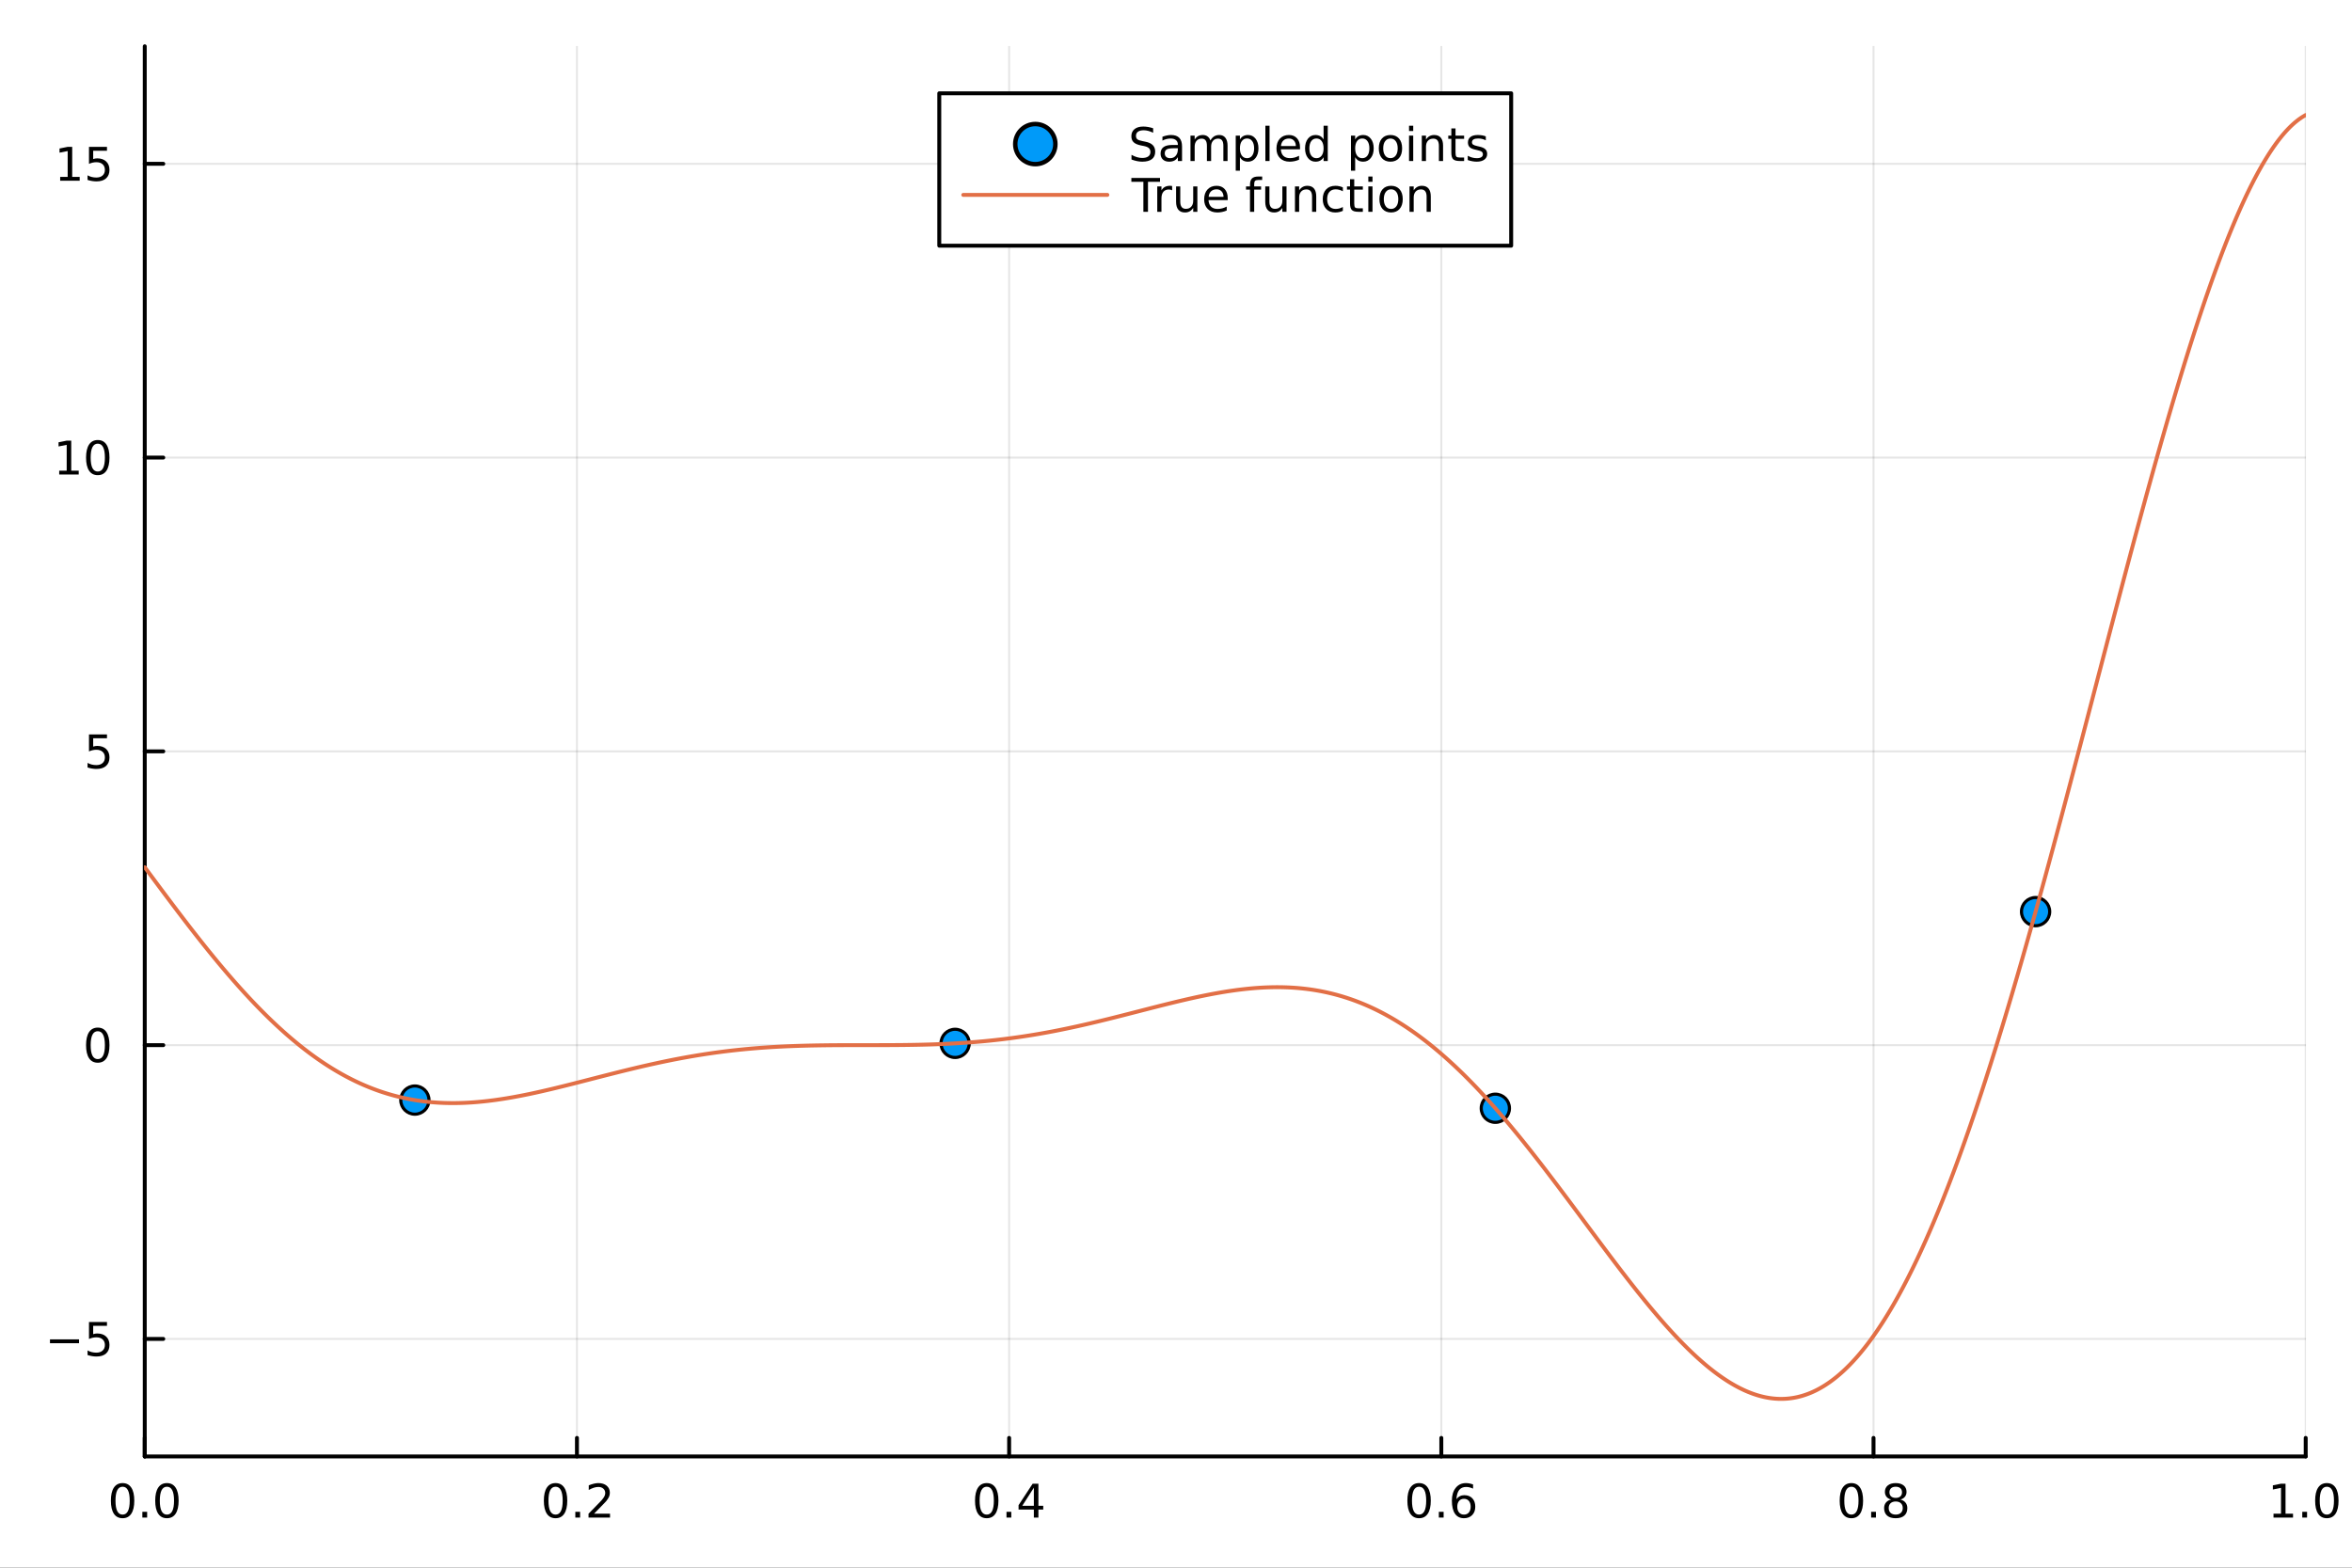 <?xml version="1.0" encoding="utf-8"?>
<svg xmlns="http://www.w3.org/2000/svg" xmlns:xlink="http://www.w3.org/1999/xlink" width="600" height="400" viewBox="0 0 2400 1600">
<rect x="0" y="0" width="2400" height="1600" fill="#333333" stroke="none"/>
<defs>
  <clipPath id="clip380">
    <rect x="0" y="0" width="2400" height="1600"/>
  </clipPath>
</defs>
<path clip-path="url(#clip380)" d="M0 1600 L2400 1600 L2400 0 L0 0  Z" fill="#ffffff" fill-rule="evenodd" fill-opacity="1"/>
<defs>
  <clipPath id="clip381">
    <rect x="480" y="0" width="1681" height="1600"/>
  </clipPath>
</defs>
<path clip-path="url(#clip380)" d="M147.709 1486.45 L2352.76 1486.45 L2352.76 47.244 L147.709 47.244  Z" fill="#ffffff" fill-rule="evenodd" fill-opacity="1"/>
<defs>
  <clipPath id="clip382">
    <rect x="147" y="47" width="2206" height="1440"/>
  </clipPath>
</defs>
<polyline clip-path="url(#clip382)" style="stroke:#000000; stroke-linecap:round; stroke-linejoin:round; stroke-width:2; stroke-opacity:0.1; fill:none" points="147.709,1486.45 147.709,47.244 "/>
<polyline clip-path="url(#clip382)" style="stroke:#000000; stroke-linecap:round; stroke-linejoin:round; stroke-width:2; stroke-opacity:0.1; fill:none" points="588.719,1486.45 588.719,47.244 "/>
<polyline clip-path="url(#clip382)" style="stroke:#000000; stroke-linecap:round; stroke-linejoin:round; stroke-width:2; stroke-opacity:0.1; fill:none" points="1029.73,1486.45 1029.73,47.244 "/>
<polyline clip-path="url(#clip382)" style="stroke:#000000; stroke-linecap:round; stroke-linejoin:round; stroke-width:2; stroke-opacity:0.1; fill:none" points="1470.74,1486.45 1470.74,47.244 "/>
<polyline clip-path="url(#clip382)" style="stroke:#000000; stroke-linecap:round; stroke-linejoin:round; stroke-width:2; stroke-opacity:0.1; fill:none" points="1911.75,1486.45 1911.75,47.244 "/>
<polyline clip-path="url(#clip382)" style="stroke:#000000; stroke-linecap:round; stroke-linejoin:round; stroke-width:2; stroke-opacity:0.1; fill:none" points="2352.76,1486.45 2352.76,47.244 "/>
<polyline clip-path="url(#clip380)" style="stroke:#000000; stroke-linecap:round; stroke-linejoin:round; stroke-width:4; stroke-opacity:1; fill:none" points="147.709,1486.45 2352.76,1486.45 "/>
<polyline clip-path="url(#clip380)" style="stroke:#000000; stroke-linecap:round; stroke-linejoin:round; stroke-width:4; stroke-opacity:1; fill:none" points="147.709,1486.45 147.709,1467.55 "/>
<polyline clip-path="url(#clip380)" style="stroke:#000000; stroke-linecap:round; stroke-linejoin:round; stroke-width:4; stroke-opacity:1; fill:none" points="588.719,1486.45 588.719,1467.55 "/>
<polyline clip-path="url(#clip380)" style="stroke:#000000; stroke-linecap:round; stroke-linejoin:round; stroke-width:4; stroke-opacity:1; fill:none" points="1029.73,1486.45 1029.73,1467.55 "/>
<polyline clip-path="url(#clip380)" style="stroke:#000000; stroke-linecap:round; stroke-linejoin:round; stroke-width:4; stroke-opacity:1; fill:none" points="1470.74,1486.45 1470.74,1467.55 "/>
<polyline clip-path="url(#clip380)" style="stroke:#000000; stroke-linecap:round; stroke-linejoin:round; stroke-width:4; stroke-opacity:1; fill:none" points="1911.75,1486.45 1911.75,1467.55 "/>
<polyline clip-path="url(#clip380)" style="stroke:#000000; stroke-linecap:round; stroke-linejoin:round; stroke-width:4; stroke-opacity:1; fill:none" points="2352.76,1486.45 2352.76,1467.55 "/>
<path clip-path="url(#clip380)" d="M125.094 1517.37 Q121.483 1517.37 119.654 1520.93 Q117.848 1524.47 117.848 1531.6 Q117.848 1538.71 119.654 1542.27 Q121.483 1545.82 125.094 1545.82 Q128.728 1545.82 130.534 1542.27 Q132.362 1538.71 132.362 1531.6 Q132.362 1524.47 130.534 1520.93 Q128.728 1517.37 125.094 1517.37 M125.094 1513.66 Q130.904 1513.66 133.959 1518.27 Q137.038 1522.85 137.038 1531.6 Q137.038 1540.33 133.959 1544.94 Q130.904 1549.52 125.094 1549.52 Q119.284 1549.52 116.205 1544.94 Q113.149 1540.33 113.149 1531.6 Q113.149 1522.85 116.205 1518.27 Q119.284 1513.66 125.094 1513.66 Z" fill="#000000" fill-rule="nonzero" fill-opacity="1" /><path clip-path="url(#clip380)" d="M145.256 1542.97 L150.14 1542.97 L150.14 1548.85 L145.256 1548.85 L145.256 1542.97 Z" fill="#000000" fill-rule="nonzero" fill-opacity="1" /><path clip-path="url(#clip380)" d="M170.325 1517.37 Q166.714 1517.37 164.885 1520.93 Q163.08 1524.47 163.08 1531.6 Q163.08 1538.71 164.885 1542.27 Q166.714 1545.82 170.325 1545.82 Q173.959 1545.82 175.765 1542.27 Q177.593 1538.71 177.593 1531.6 Q177.593 1524.47 175.765 1520.93 Q173.959 1517.37 170.325 1517.37 M170.325 1513.66 Q176.135 1513.66 179.191 1518.27 Q182.269 1522.85 182.269 1531.6 Q182.269 1540.33 179.191 1544.94 Q176.135 1549.52 170.325 1549.52 Q164.515 1549.52 161.436 1544.94 Q158.381 1540.33 158.381 1531.6 Q158.381 1522.85 161.436 1518.27 Q164.515 1513.66 170.325 1513.66 Z" fill="#000000" fill-rule="nonzero" fill-opacity="1" /><path clip-path="url(#clip380)" d="M566.902 1517.37 Q563.291 1517.37 561.462 1520.93 Q559.656 1524.47 559.656 1531.6 Q559.656 1538.71 561.462 1542.27 Q563.291 1545.82 566.902 1545.82 Q570.536 1545.82 572.341 1542.27 Q574.17 1538.71 574.17 1531.6 Q574.17 1524.47 572.341 1520.93 Q570.536 1517.37 566.902 1517.37 M566.902 1513.66 Q572.712 1513.66 575.767 1518.27 Q578.846 1522.85 578.846 1531.6 Q578.846 1540.33 575.767 1544.94 Q572.712 1549.52 566.902 1549.52 Q561.092 1549.52 558.013 1544.94 Q554.957 1540.33 554.957 1531.6 Q554.957 1522.85 558.013 1518.27 Q561.092 1513.66 566.902 1513.66 Z" fill="#000000" fill-rule="nonzero" fill-opacity="1" /><path clip-path="url(#clip380)" d="M587.064 1542.97 L591.948 1542.97 L591.948 1548.85 L587.064 1548.85 L587.064 1542.97 Z" fill="#000000" fill-rule="nonzero" fill-opacity="1" /><path clip-path="url(#clip380)" d="M606.161 1544.91 L622.48 1544.91 L622.48 1548.85 L600.536 1548.85 L600.536 1544.91 Q603.198 1542.16 607.781 1537.53 Q612.388 1532.88 613.568 1531.53 Q615.813 1529.01 616.693 1527.27 Q617.596 1525.51 617.596 1523.82 Q617.596 1521.07 615.651 1519.33 Q613.73 1517.6 610.628 1517.6 Q608.429 1517.6 605.976 1518.36 Q603.545 1519.13 600.767 1520.68 L600.767 1515.95 Q603.591 1514.82 606.045 1514.24 Q608.499 1513.66 610.536 1513.66 Q615.906 1513.66 619.1 1516.35 Q622.295 1519.03 622.295 1523.52 Q622.295 1525.65 621.485 1527.57 Q620.698 1529.47 618.591 1532.07 Q618.013 1532.74 614.911 1535.95 Q611.809 1539.15 606.161 1544.91 Z" fill="#000000" fill-rule="nonzero" fill-opacity="1" /><path clip-path="url(#clip380)" d="M1006.87 1517.37 Q1003.26 1517.37 1001.43 1520.93 Q999.624 1524.47 999.624 1531.6 Q999.624 1538.71 1001.43 1542.27 Q1003.26 1545.82 1006.87 1545.82 Q1010.5 1545.82 1012.31 1542.27 Q1014.14 1538.71 1014.14 1531.6 Q1014.14 1524.47 1012.31 1520.93 Q1010.5 1517.37 1006.87 1517.37 M1006.87 1513.66 Q1012.68 1513.66 1015.74 1518.27 Q1018.81 1522.85 1018.81 1531.6 Q1018.81 1540.33 1015.74 1544.94 Q1012.68 1549.52 1006.87 1549.52 Q1001.06 1549.52 997.98 1544.94 Q994.925 1540.33 994.925 1531.6 Q994.925 1522.85 997.98 1518.27 Q1001.06 1513.66 1006.87 1513.66 Z" fill="#000000" fill-rule="nonzero" fill-opacity="1" /><path clip-path="url(#clip380)" d="M1027.03 1542.97 L1031.92 1542.97 L1031.92 1548.85 L1027.03 1548.85 L1027.03 1542.97 Z" fill="#000000" fill-rule="nonzero" fill-opacity="1" /><path clip-path="url(#clip380)" d="M1054.95 1518.36 L1043.14 1536.81 L1054.95 1536.81 L1054.95 1518.36 M1053.72 1514.29 L1059.6 1514.29 L1059.6 1536.81 L1064.53 1536.81 L1064.53 1540.7 L1059.6 1540.7 L1059.6 1548.85 L1054.95 1548.85 L1054.95 1540.7 L1039.35 1540.7 L1039.35 1536.19 L1053.72 1514.29 Z" fill="#000000" fill-rule="nonzero" fill-opacity="1" /><path clip-path="url(#clip380)" d="M1448.04 1517.37 Q1444.43 1517.37 1442.6 1520.93 Q1440.8 1524.47 1440.8 1531.6 Q1440.8 1538.71 1442.6 1542.27 Q1444.43 1545.82 1448.04 1545.82 Q1451.67 1545.82 1453.48 1542.27 Q1455.31 1538.71 1455.31 1531.6 Q1455.31 1524.47 1453.48 1520.93 Q1451.67 1517.37 1448.04 1517.37 M1448.04 1513.66 Q1453.85 1513.66 1456.91 1518.27 Q1459.99 1522.85 1459.99 1531.6 Q1459.99 1540.33 1456.91 1544.94 Q1453.85 1549.52 1448.04 1549.52 Q1442.23 1549.52 1439.15 1544.94 Q1436.1 1540.33 1436.1 1531.6 Q1436.1 1522.85 1439.15 1518.27 Q1442.23 1513.66 1448.04 1513.66 Z" fill="#000000" fill-rule="nonzero" fill-opacity="1" /><path clip-path="url(#clip380)" d="M1468.2 1542.97 L1473.09 1542.97 L1473.09 1548.85 L1468.2 1548.85 L1468.2 1542.97 Z" fill="#000000" fill-rule="nonzero" fill-opacity="1" /><path clip-path="url(#clip380)" d="M1493.85 1529.7 Q1490.7 1529.7 1488.85 1531.86 Q1487.02 1534.01 1487.02 1537.76 Q1487.02 1541.49 1488.85 1543.66 Q1490.7 1545.82 1493.85 1545.82 Q1497 1545.82 1498.83 1543.66 Q1500.68 1541.49 1500.68 1537.76 Q1500.68 1534.01 1498.83 1531.86 Q1497 1529.7 1493.85 1529.7 M1503.13 1515.05 L1503.13 1519.31 Q1501.37 1518.48 1499.57 1518.04 Q1497.79 1517.6 1496.03 1517.6 Q1491.4 1517.6 1488.94 1520.72 Q1486.51 1523.85 1486.17 1530.17 Q1487.53 1528.15 1489.59 1527.09 Q1491.65 1526 1494.13 1526 Q1499.34 1526 1502.35 1529.17 Q1505.38 1532.32 1505.38 1537.76 Q1505.38 1543.08 1502.23 1546.3 Q1499.08 1549.52 1493.85 1549.52 Q1487.86 1549.52 1484.68 1544.94 Q1481.51 1540.33 1481.51 1531.6 Q1481.51 1523.41 1485.4 1518.55 Q1489.29 1513.66 1495.84 1513.66 Q1497.6 1513.66 1499.38 1514.01 Q1501.19 1514.36 1503.13 1515.05 Z" fill="#000000" fill-rule="nonzero" fill-opacity="1" /><path clip-path="url(#clip380)" d="M1889.18 1517.37 Q1885.57 1517.37 1883.74 1520.93 Q1881.93 1524.47 1881.93 1531.6 Q1881.93 1538.71 1883.74 1542.27 Q1885.57 1545.82 1889.18 1545.82 Q1892.81 1545.82 1894.62 1542.27 Q1896.45 1538.71 1896.45 1531.6 Q1896.45 1524.47 1894.62 1520.93 Q1892.81 1517.37 1889.18 1517.37 M1889.18 1513.66 Q1894.99 1513.66 1898.04 1518.27 Q1901.12 1522.85 1901.12 1531.6 Q1901.12 1540.33 1898.04 1544.94 Q1894.99 1549.52 1889.18 1549.52 Q1883.37 1549.52 1880.29 1544.94 Q1877.23 1540.33 1877.23 1531.6 Q1877.23 1522.85 1880.29 1518.27 Q1883.37 1513.66 1889.18 1513.66 Z" fill="#000000" fill-rule="nonzero" fill-opacity="1" /><path clip-path="url(#clip380)" d="M1909.34 1542.97 L1914.22 1542.97 L1914.22 1548.85 L1909.34 1548.85 L1909.34 1542.97 Z" fill="#000000" fill-rule="nonzero" fill-opacity="1" /><path clip-path="url(#clip380)" d="M1934.41 1532.44 Q1931.08 1532.44 1929.15 1534.22 Q1927.26 1536 1927.26 1539.13 Q1927.26 1542.25 1929.15 1544.03 Q1931.08 1545.82 1934.41 1545.82 Q1937.74 1545.82 1939.66 1544.03 Q1941.58 1542.23 1941.58 1539.13 Q1941.58 1536 1939.66 1534.22 Q1937.76 1532.44 1934.41 1532.44 M1929.73 1530.45 Q1926.72 1529.7 1925.03 1527.64 Q1923.37 1525.58 1923.37 1522.62 Q1923.37 1518.48 1926.31 1516.07 Q1929.27 1513.66 1934.41 1513.66 Q1939.57 1513.66 1942.51 1516.07 Q1945.45 1518.48 1945.45 1522.62 Q1945.45 1525.58 1943.76 1527.64 Q1942.09 1529.7 1939.11 1530.45 Q1942.49 1531.23 1944.36 1533.52 Q1946.26 1535.82 1946.26 1539.13 Q1946.26 1544.15 1943.18 1546.83 Q1940.13 1549.52 1934.41 1549.52 Q1928.69 1549.52 1925.61 1546.83 Q1922.56 1544.15 1922.56 1539.13 Q1922.56 1535.82 1924.45 1533.52 Q1926.35 1531.23 1929.73 1530.45 M1928.02 1523.06 Q1928.02 1525.75 1929.69 1527.25 Q1931.38 1528.76 1934.41 1528.76 Q1937.42 1528.76 1939.11 1527.25 Q1940.82 1525.75 1940.82 1523.06 Q1940.82 1520.38 1939.11 1518.87 Q1937.42 1517.37 1934.41 1517.37 Q1931.38 1517.37 1929.69 1518.87 Q1928.02 1520.38 1928.02 1523.06 Z" fill="#000000" fill-rule="nonzero" fill-opacity="1" /><path clip-path="url(#clip380)" d="M2319.91 1544.91 L2327.55 1544.91 L2327.55 1518.55 L2319.24 1520.21 L2319.24 1515.95 L2327.5 1514.29 L2332.18 1514.29 L2332.18 1544.91 L2339.82 1544.91 L2339.82 1548.85 L2319.91 1548.85 L2319.91 1544.91 Z" fill="#000000" fill-rule="nonzero" fill-opacity="1" /><path clip-path="url(#clip380)" d="M2349.26 1542.97 L2354.14 1542.97 L2354.14 1548.85 L2349.26 1548.85 L2349.26 1542.97 Z" fill="#000000" fill-rule="nonzero" fill-opacity="1" /><path clip-path="url(#clip380)" d="M2374.33 1517.37 Q2370.72 1517.37 2368.89 1520.93 Q2367.08 1524.47 2367.08 1531.6 Q2367.08 1538.71 2368.89 1542.27 Q2370.72 1545.82 2374.33 1545.82 Q2377.96 1545.82 2379.77 1542.27 Q2381.6 1538.71 2381.6 1531.6 Q2381.6 1524.47 2379.77 1520.93 Q2377.96 1517.37 2374.33 1517.37 M2374.33 1513.66 Q2380.14 1513.66 2383.2 1518.27 Q2386.27 1522.85 2386.27 1531.6 Q2386.27 1540.33 2383.2 1544.94 Q2380.14 1549.52 2374.33 1549.52 Q2368.52 1549.52 2365.44 1544.94 Q2362.39 1540.33 2362.39 1531.6 Q2362.39 1522.85 2365.44 1518.27 Q2368.52 1513.66 2374.33 1513.66 Z" fill="#000000" fill-rule="nonzero" fill-opacity="1" /><polyline clip-path="url(#clip382)" style="stroke:#000000; stroke-linecap:round; stroke-linejoin:round; stroke-width:2; stroke-opacity:0.1; fill:none" points="147.709,1366.51 2352.76,1366.51 "/>
<polyline clip-path="url(#clip382)" style="stroke:#000000; stroke-linecap:round; stroke-linejoin:round; stroke-width:2; stroke-opacity:0.1; fill:none" points="147.709,1066.68 2352.76,1066.68 "/>
<polyline clip-path="url(#clip382)" style="stroke:#000000; stroke-linecap:round; stroke-linejoin:round; stroke-width:2; stroke-opacity:0.1; fill:none" points="147.709,766.846 2352.76,766.846 "/>
<polyline clip-path="url(#clip382)" style="stroke:#000000; stroke-linecap:round; stroke-linejoin:round; stroke-width:2; stroke-opacity:0.1; fill:none" points="147.709,467.012 2352.76,467.012 "/>
<polyline clip-path="url(#clip382)" style="stroke:#000000; stroke-linecap:round; stroke-linejoin:round; stroke-width:2; stroke-opacity:0.1; fill:none" points="147.709,167.178 2352.76,167.178 "/>
<polyline clip-path="url(#clip380)" style="stroke:#000000; stroke-linecap:round; stroke-linejoin:round; stroke-width:4; stroke-opacity:1; fill:none" points="147.709,1486.45 147.709,47.244 "/>
<polyline clip-path="url(#clip380)" style="stroke:#000000; stroke-linecap:round; stroke-linejoin:round; stroke-width:4; stroke-opacity:1; fill:none" points="147.709,1366.51 166.607,1366.51 "/>
<polyline clip-path="url(#clip380)" style="stroke:#000000; stroke-linecap:round; stroke-linejoin:round; stroke-width:4; stroke-opacity:1; fill:none" points="147.709,1066.68 166.607,1066.68 "/>
<polyline clip-path="url(#clip380)" style="stroke:#000000; stroke-linecap:round; stroke-linejoin:round; stroke-width:4; stroke-opacity:1; fill:none" points="147.709,766.846 166.607,766.846 "/>
<polyline clip-path="url(#clip380)" style="stroke:#000000; stroke-linecap:round; stroke-linejoin:round; stroke-width:4; stroke-opacity:1; fill:none" points="147.709,467.012 166.607,467.012 "/>
<polyline clip-path="url(#clip380)" style="stroke:#000000; stroke-linecap:round; stroke-linejoin:round; stroke-width:4; stroke-opacity:1; fill:none" points="147.709,167.178 166.607,167.178 "/>
<path clip-path="url(#clip380)" d="M50.992 1366.97 L80.668 1366.97 L80.668 1370.9 L50.992 1370.9 L50.992 1366.97 Z" fill="#000000" fill-rule="nonzero" fill-opacity="1" /><path clip-path="url(#clip380)" d="M90.807 1349.23 L109.163 1349.23 L109.163 1353.17 L95.089 1353.17 L95.089 1361.64 Q96.108 1361.29 97.126 1361.13 Q98.145 1360.95 99.163 1360.95 Q104.95 1360.95 108.33 1364.12 Q111.709 1367.29 111.709 1372.71 Q111.709 1378.28 108.237 1381.39 Q104.765 1384.47 98.446 1384.47 Q96.27 1384.47 94.001 1384.1 Q91.756 1383.72 89.348 1382.98 L89.348 1378.28 Q91.432 1379.42 93.654 1379.97 Q95.876 1380.53 98.353 1380.53 Q102.358 1380.53 104.696 1378.42 Q107.033 1376.32 107.033 1372.71 Q107.033 1369.1 104.696 1366.99 Q102.358 1364.88 98.353 1364.88 Q96.478 1364.88 94.603 1365.3 Q92.751 1365.72 90.807 1366.6 L90.807 1349.23 Z" fill="#000000" fill-rule="nonzero" fill-opacity="1" /><path clip-path="url(#clip380)" d="M99.765 1052.48 Q96.154 1052.48 94.325 1056.04 Q92.52 1059.59 92.52 1066.71 Q92.52 1073.82 94.325 1077.39 Q96.154 1080.93 99.765 1080.93 Q103.399 1080.93 105.205 1077.39 Q107.033 1073.82 107.033 1066.71 Q107.033 1059.59 105.205 1056.04 Q103.399 1052.48 99.765 1052.48 M99.765 1048.78 Q105.575 1048.78 108.631 1053.38 Q111.709 1057.96 111.709 1066.71 Q111.709 1075.44 108.631 1080.05 Q105.575 1084.63 99.765 1084.63 Q93.955 1084.63 90.876 1080.05 Q87.821 1075.44 87.821 1066.71 Q87.821 1057.96 90.876 1053.38 Q93.955 1048.78 99.765 1048.78 Z" fill="#000000" fill-rule="nonzero" fill-opacity="1" /><path clip-path="url(#clip380)" d="M90.807 749.566 L109.163 749.566 L109.163 753.501 L95.089 753.501 L95.089 761.973 Q96.108 761.626 97.126 761.464 Q98.145 761.279 99.163 761.279 Q104.95 761.279 108.33 764.45 Q111.709 767.621 111.709 773.038 Q111.709 778.617 108.237 781.719 Q104.765 784.797 98.446 784.797 Q96.27 784.797 94.001 784.427 Q91.756 784.057 89.348 783.316 L89.348 778.617 Q91.432 779.751 93.654 780.307 Q95.876 780.862 98.353 780.862 Q102.358 780.862 104.696 778.756 Q107.033 776.649 107.033 773.038 Q107.033 769.427 104.696 767.321 Q102.358 765.214 98.353 765.214 Q96.478 765.214 94.603 765.631 Q92.751 766.047 90.807 766.927 L90.807 749.566 Z" fill="#000000" fill-rule="nonzero" fill-opacity="1" /><path clip-path="url(#clip380)" d="M60.413 480.357 L68.052 480.357 L68.052 453.991 L59.742 455.658 L59.742 451.399 L68.006 449.732 L72.682 449.732 L72.682 480.357 L80.321 480.357 L80.321 484.292 L60.413 484.292 L60.413 480.357 Z" fill="#000000" fill-rule="nonzero" fill-opacity="1" /><path clip-path="url(#clip380)" d="M99.765 452.811 Q96.154 452.811 94.325 456.375 Q92.52 459.917 92.52 467.047 Q92.52 474.153 94.325 477.718 Q96.154 481.259 99.765 481.259 Q103.399 481.259 105.205 477.718 Q107.033 474.153 107.033 467.047 Q107.033 459.917 105.205 456.375 Q103.399 452.811 99.765 452.811 M99.765 449.107 Q105.575 449.107 108.631 453.713 Q111.709 458.297 111.709 467.047 Q111.709 475.773 108.631 480.38 Q105.575 484.963 99.765 484.963 Q93.955 484.963 90.876 480.38 Q87.821 475.773 87.821 467.047 Q87.821 458.297 90.876 453.713 Q93.955 449.107 99.765 449.107 Z" fill="#000000" fill-rule="nonzero" fill-opacity="1" /><path clip-path="url(#clip380)" d="M61.409 180.523 L69.048 180.523 L69.048 154.157 L60.737 155.824 L60.737 151.564 L69.001 149.898 L73.677 149.898 L73.677 180.523 L81.316 180.523 L81.316 184.458 L61.409 184.458 L61.409 180.523 Z" fill="#000000" fill-rule="nonzero" fill-opacity="1" /><path clip-path="url(#clip380)" d="M90.807 149.898 L109.163 149.898 L109.163 153.833 L95.089 153.833 L95.089 162.305 Q96.108 161.958 97.126 161.796 Q98.145 161.611 99.163 161.611 Q104.95 161.611 108.33 164.782 Q111.709 167.953 111.709 173.37 Q111.709 178.949 108.237 182.05 Q104.765 185.129 98.446 185.129 Q96.27 185.129 94.001 184.759 Q91.756 184.388 89.348 183.648 L89.348 178.949 Q91.432 180.083 93.654 180.638 Q95.876 181.194 98.353 181.194 Q102.358 181.194 104.696 179.087 Q107.033 176.981 107.033 173.37 Q107.033 169.759 104.696 167.652 Q102.358 165.546 98.353 165.546 Q96.478 165.546 94.603 165.962 Q92.751 166.379 90.807 167.259 L90.807 149.898 Z" fill="#000000" fill-rule="nonzero" fill-opacity="1" /><circle clip-path="url(#clip382)" cx="974.602" cy="1064.88" r="14.4" fill="#009af9" fill-rule="evenodd" fill-opacity="1" stroke="#000000" stroke-opacity="1" stroke-width="3.2"/>
<circle clip-path="url(#clip382)" cx="2077.13" cy="930.423" r="14.4" fill="#009af9" fill-rule="evenodd" fill-opacity="1" stroke="#000000" stroke-opacity="1" stroke-width="3.2"/>
<circle clip-path="url(#clip382)" cx="1525.86" cy="1131.1" r="14.4" fill="#009af9" fill-rule="evenodd" fill-opacity="1" stroke="#000000" stroke-opacity="1" stroke-width="3.2"/>
<circle clip-path="url(#clip382)" cx="423.34" cy="1122.76" r="14.4" fill="#009af9" fill-rule="evenodd" fill-opacity="1" stroke="#000000" stroke-opacity="1" stroke-width="3.2"/>
<polyline clip-path="url(#clip382)" style="stroke:#e26f46; stroke-linecap:round; stroke-linejoin:round; stroke-width:4; stroke-opacity:1; fill:none" points="147.709,885.148 149.914,888.119 152.119,891.089 154.325,894.058 156.53,897.026 158.735,899.992 160.94,902.954 163.145,905.914 165.35,908.869 167.555,911.82 169.76,914.765 171.965,917.705 174.17,920.638 176.375,923.564 178.58,926.483 180.785,929.393 182.99,932.295 185.195,935.188 187.4,938.071 189.605,940.944 191.81,943.806 194.015,946.657 196.22,949.497 198.425,952.323 200.631,955.138 202.836,957.938 205.041,960.726 207.246,963.499 209.451,966.257 211.656,969 213.861,971.728 216.066,974.439 218.271,977.134 220.476,979.813 222.681,982.474 224.886,985.117 227.091,987.743 229.296,990.349 231.501,992.937 233.706,995.506 235.911,998.055 238.116,1000.58 240.321,1003.09 242.526,1005.58 244.731,1008.05 246.936,1010.49 249.142,1012.92 251.347,1015.32 253.552,1017.7 255.757,1020.06 257.962,1022.39 260.167,1024.71 262.372,1026.99 264.577,1029.26 266.782,1031.5 268.987,1033.72 271.192,1035.91 273.397,1038.08 275.602,1040.22 277.807,1042.34 280.012,1044.43 282.217,1046.5 284.422,1048.54 286.627,1050.55 288.832,1052.54 291.037,1054.5 293.242,1056.44 295.448,1058.35 297.653,1060.24 299.858,1062.09 302.063,1063.92 304.268,1065.73 306.473,1067.5 308.678,1069.25 310.883,1070.98 313.088,1072.67 315.293,1074.34 317.498,1075.98 319.703,1077.59 321.908,1079.17 324.113,1080.73 326.318,1082.26 328.523,1083.76 330.728,1085.24 332.933,1086.68 335.138,1088.1 337.343,1089.49 339.548,1090.85 341.753,1092.19 343.959,1093.49 346.164,1094.77 348.369,1096.03 350.574,1097.25 352.779,1098.45 354.984,1099.61 357.189,1100.76 359.394,1101.87 361.599,1102.96 363.804,1104.02 366.009,1105.05 368.214,1106.05 370.419,1107.03 372.624,1107.98 374.829,1108.91 377.034,1109.8 379.239,1110.67 381.444,1111.52 383.649,1112.34 385.854,1113.13 388.059,1113.9 390.265,1114.64 392.47,1115.35 394.675,1116.04 396.88,1116.7 399.085,1117.34 401.29,1117.96 403.495,1118.54 405.7,1119.11 407.905,1119.65 410.11,1120.16 412.315,1120.65 414.52,1121.12 416.725,1121.56 418.93,1121.99 421.135,1122.38 423.34,1122.76 425.545,1123.11 427.75,1123.44 429.955,1123.74 432.16,1124.03 434.365,1124.29 436.57,1124.53 438.776,1124.75 440.981,1124.95 443.186,1125.12 445.391,1125.28 447.596,1125.42 449.801,1125.53 452.006,1125.63 454.211,1125.71 456.416,1125.76 458.621,1125.8 460.826,1125.82 463.031,1125.83 465.236,1125.81 467.441,1125.77 469.646,1125.72 471.851,1125.65 474.056,1125.57 476.261,1125.46 478.466,1125.34 480.671,1125.21 482.876,1125.06 485.082,1124.89 487.287,1124.71 489.492,1124.51 491.697,1124.3 493.902,1124.07 496.107,1123.83 498.312,1123.58 500.517,1123.31 502.722,1123.03 504.927,1122.74 507.132,1122.43 509.337,1122.11 511.542,1121.78 513.747,1121.44 515.952,1121.09 518.157,1120.72 520.362,1120.35 522.567,1119.97 524.772,1119.57 526.977,1119.16 529.182,1118.75 531.387,1118.33 533.593,1117.89 535.798,1117.45 538.003,1117 540.208,1116.55 542.413,1116.08 544.618,1115.61 546.823,1115.13 549.028,1114.64 551.233,1114.15 553.438,1113.65 555.643,1113.14 557.848,1112.63 560.053,1112.12 562.258,1111.6 564.463,1111.07 566.668,1110.54 568.873,1110 571.078,1109.46 573.283,1108.92 575.488,1108.38 577.693,1107.83 579.899,1107.27 582.104,1106.72 584.309,1106.16 586.514,1105.6 588.719,1105.04 590.924,1104.48 593.129,1103.92 595.334,1103.35 597.539,1102.78 599.744,1102.22 601.949,1101.65 604.154,1101.08 606.359,1100.52 608.564,1099.95 610.769,1099.38 612.974,1098.82 615.179,1098.25 617.384,1097.69 619.589,1097.13 621.794,1096.57 623.999,1096.01 626.204,1095.45 628.41,1094.9 630.615,1094.34 632.82,1093.79 635.025,1093.25 637.23,1092.7 639.435,1092.16 641.64,1091.63 643.845,1091.09 646.05,1090.56 648.255,1090.04 650.46,1089.51 652.665,1089 654.87,1088.48 657.075,1087.97 659.28,1087.47 661.485,1086.97 663.69,1086.47 665.895,1085.98 668.1,1085.5 670.305,1085.02 672.51,1084.54 674.716,1084.07 676.921,1083.61 679.126,1083.15 681.331,1082.7 683.536,1082.25 685.741,1081.81 687.946,1081.37 690.151,1080.95 692.356,1080.52 694.561,1080.11 696.766,1079.7 698.971,1079.3 701.176,1078.9 703.381,1078.51 705.586,1078.12 707.791,1077.75 709.996,1077.38 712.201,1077.01 714.406,1076.66 716.611,1076.31 718.816,1075.96 721.021,1075.63 723.227,1075.3 725.432,1074.98 727.637,1074.66 729.842,1074.35 732.047,1074.05 734.252,1073.76 736.457,1073.47 738.662,1073.19 740.867,1072.91 743.072,1072.65 745.277,1072.39 747.482,1072.13 749.687,1071.89 751.892,1071.65 754.097,1071.41 756.302,1071.19 758.507,1070.97 760.712,1070.75 762.917,1070.55 765.122,1070.35 767.327,1070.15 769.533,1069.97 771.738,1069.79 773.943,1069.61 776.148,1069.44 778.353,1069.28 780.558,1069.13 782.763,1068.98 784.968,1068.83 787.173,1068.69 789.378,1068.56 791.583,1068.44 793.788,1068.31 795.993,1068.2 798.198,1068.09 800.403,1067.98 802.608,1067.88 804.813,1067.79 807.018,1067.7 809.223,1067.61 811.428,1067.53 813.633,1067.46 815.838,1067.39 818.044,1067.32 820.249,1067.26 822.454,1067.2 824.659,1067.15 826.864,1067.09 829.069,1067.05 831.274,1067 833.479,1066.97 835.684,1066.93 837.889,1066.9 840.094,1066.87 842.299,1066.84 844.504,1066.81 846.709,1066.79 848.914,1066.77 851.119,1066.76 853.324,1066.74 855.529,1066.73 857.734,1066.72 859.939,1066.71 862.144,1066.7 864.35,1066.7 866.555,1066.69 868.76,1066.69 870.965,1066.68 873.17,1066.68 875.375,1066.68 877.58,1066.68 879.785,1066.68 881.99,1066.68 884.195,1066.68 886.4,1066.68 888.605,1066.68 890.81,1066.68 893.015,1066.68 895.22,1066.68 897.425,1066.67 899.63,1066.67 901.835,1066.66 904.04,1066.66 906.245,1066.65 908.45,1066.64 910.655,1066.63 912.861,1066.61 915.066,1066.6 917.271,1066.58 919.476,1066.56 921.681,1066.54 923.886,1066.51 926.091,1066.48 928.296,1066.45 930.501,1066.42 932.706,1066.38 934.911,1066.34 937.116,1066.3 939.321,1066.25 941.526,1066.2 943.731,1066.14 945.936,1066.08 948.141,1066.02 950.346,1065.95 952.551,1065.88 954.756,1065.8 956.961,1065.72 959.167,1065.63 961.372,1065.54 963.577,1065.44 965.782,1065.34 967.987,1065.24 970.192,1065.12 972.397,1065.01 974.602,1064.88 976.807,1064.75 979.012,1064.62 981.217,1064.48 983.422,1064.33 985.627,1064.18 987.832,1064.02 990.037,1063.86 992.242,1063.69 994.447,1063.51 996.652,1063.33 998.857,1063.14 1001.06,1062.95 1003.27,1062.75 1005.47,1062.54 1007.68,1062.32 1009.88,1062.1 1012.09,1061.87 1014.29,1061.64 1016.5,1061.39 1018.7,1061.14 1020.91,1060.89 1023.11,1060.63 1025.32,1060.36 1027.52,1060.08 1029.73,1059.8 1031.93,1059.51 1034.14,1059.21 1036.34,1058.91 1038.55,1058.6 1040.75,1058.28 1042.96,1057.95 1045.16,1057.62 1047.37,1057.28 1049.57,1056.94 1051.78,1056.58 1053.98,1056.23 1056.19,1055.86 1058.39,1055.49 1060.6,1055.11 1062.8,1054.72 1065.01,1054.33 1067.21,1053.93 1069.42,1053.53 1071.62,1053.11 1073.83,1052.7 1076.03,1052.27 1078.24,1051.84 1080.44,1051.4 1082.65,1050.96 1084.85,1050.51 1087.06,1050.06 1089.26,1049.6 1091.47,1049.13 1093.67,1048.66 1095.88,1048.19 1098.08,1047.7 1100.29,1047.22 1102.49,1046.72 1104.7,1046.23 1106.9,1045.73 1109.11,1045.22 1111.31,1044.71 1113.52,1044.19 1115.72,1043.67 1117.93,1043.15 1120.13,1042.62 1122.34,1042.09 1124.54,1041.55 1126.75,1041.02 1128.96,1040.47 1131.16,1039.93 1133.37,1039.38 1135.57,1038.83 1137.78,1038.28 1139.98,1037.72 1142.19,1037.17 1144.39,1036.61 1146.6,1036.05 1148.8,1035.48 1151.01,1034.92 1153.21,1034.35 1155.42,1033.79 1157.62,1033.22 1159.83,1032.66 1162.03,1032.09 1164.24,1031.52 1166.44,1030.95 1168.65,1030.39 1170.85,1029.82 1173.06,1029.26 1175.26,1028.69 1177.47,1028.13 1179.67,1027.57 1181.88,1027.01 1184.08,1026.45 1186.29,1025.9 1188.49,1025.35 1190.7,1024.8 1192.9,1024.26 1195.11,1023.72 1197.31,1023.18 1199.52,1022.64 1201.72,1022.11 1203.93,1021.59 1206.13,1021.07 1208.34,1020.56 1210.54,1020.05 1212.75,1019.54 1214.95,1019.05 1217.16,1018.56 1219.36,1018.07 1221.57,1017.59 1223.77,1017.12 1225.98,1016.66 1228.18,1016.21 1230.39,1015.76 1232.59,1015.32 1234.8,1014.89 1237,1014.47 1239.21,1014.06 1241.41,1013.66 1243.62,1013.27 1245.82,1012.88 1248.03,1012.51 1250.23,1012.15 1252.44,1011.8 1254.64,1011.47 1256.85,1011.14 1259.05,1010.83 1261.26,1010.52 1263.46,1010.23 1265.67,1009.96 1267.87,1009.7 1270.08,1009.45 1272.28,1009.21 1274.49,1008.99 1276.69,1008.78 1278.9,1008.59 1281.1,1008.41 1283.31,1008.25 1285.51,1008.1 1287.72,1007.97 1289.92,1007.86 1292.13,1007.76 1294.33,1007.68 1296.54,1007.62 1298.74,1007.57 1300.95,1007.54 1303.15,1007.53 1305.36,1007.54 1307.56,1007.57 1309.77,1007.61 1311.97,1007.68 1314.18,1007.76 1316.38,1007.86 1318.59,1007.99 1320.79,1008.13 1323,1008.29 1325.2,1008.48 1327.41,1008.68 1329.61,1008.91 1331.82,1009.16 1334.02,1009.43 1336.23,1009.72 1338.43,1010.03 1340.64,1010.37 1342.84,1010.73 1345.05,1011.11 1347.25,1011.51 1349.46,1011.94 1351.66,1012.39 1353.87,1012.87 1356.07,1013.37 1358.28,1013.89 1360.48,1014.44 1362.69,1015.01 1364.9,1015.61 1367.1,1016.23 1369.31,1016.87 1371.51,1017.55 1373.72,1018.24 1375.92,1018.97 1378.13,1019.72 1380.33,1020.49 1382.54,1021.29 1384.74,1022.12 1386.95,1022.97 1389.15,1023.85 1391.36,1024.76 1393.56,1025.69 1395.77,1026.65 1397.97,1027.64 1400.18,1028.65 1402.38,1029.69 1404.59,1030.76 1406.79,1031.86 1409,1032.98 1411.2,1034.13 1413.41,1035.31 1415.61,1036.52 1417.82,1037.75 1420.02,1039.01 1422.23,1040.3 1424.43,1041.61 1426.64,1042.96 1428.84,1044.33 1431.05,1045.73 1433.25,1047.16 1435.46,1048.61 1437.66,1050.1 1439.87,1051.61 1442.07,1053.14 1444.28,1054.71 1446.48,1056.3 1448.69,1057.93 1450.89,1059.58 1453.1,1061.25 1455.3,1062.96 1457.51,1064.69 1459.71,1066.44 1461.92,1068.23 1464.12,1070.04 1466.33,1071.88 1468.53,1073.75 1470.74,1075.64 1472.94,1077.56 1475.15,1079.51 1477.35,1081.48 1479.56,1083.48 1481.76,1085.5 1483.97,1087.55 1486.17,1089.63 1488.38,1091.73 1490.58,1093.85 1492.79,1096 1494.99,1098.18 1497.2,1100.38 1499.4,1102.61 1501.61,1104.85 1503.81,1107.13 1506.02,1109.42 1508.22,1111.74 1510.43,1114.08 1512.63,1116.45 1514.84,1118.84 1517.04,1121.25 1519.25,1123.68 1521.45,1126.13 1523.66,1128.61 1525.86,1131.1 1528.07,1133.62 1530.27,1136.15 1532.48,1138.71 1534.68,1141.28 1536.89,1143.88 1539.09,1146.49 1541.3,1149.12 1543.5,1151.77 1545.71,1154.44 1547.91,1157.12 1550.12,1159.82 1552.32,1162.54 1554.53,1165.27 1556.73,1168.02 1558.94,1170.78 1561.14,1173.56 1563.35,1176.35 1565.55,1179.16 1567.76,1181.98 1569.96,1184.81 1572.17,1187.65 1574.37,1190.51 1576.58,1193.37 1578.78,1196.25 1580.99,1199.14 1583.19,1202.03 1585.4,1204.94 1587.6,1207.85 1589.81,1210.77 1592.01,1213.7 1594.22,1216.63 1596.42,1219.58 1598.63,1222.52 1600.84,1225.48 1603.04,1228.43 1605.25,1231.39 1607.45,1234.36 1609.66,1237.32 1611.86,1240.29 1614.07,1243.26 1616.27,1246.23 1618.48,1249.2 1620.68,1252.17 1622.89,1255.14 1625.09,1258.11 1627.3,1261.07 1629.5,1264.04 1631.71,1266.99 1633.91,1269.95 1636.12,1272.89 1638.32,1275.84 1640.53,1278.77 1642.73,1281.7 1644.94,1284.62 1647.14,1287.53 1649.35,1290.44 1651.55,1293.33 1653.76,1296.21 1655.96,1299.08 1658.17,1301.94 1660.37,1304.79 1662.58,1307.62 1664.78,1310.44 1666.99,1313.24 1669.19,1316.03 1671.4,1318.8 1673.6,1321.55 1675.81,1324.29 1678.01,1327.01 1680.22,1329.7 1682.42,1332.38 1684.63,1335.04 1686.83,1337.67 1689.04,1340.28 1691.24,1342.87 1693.45,1345.44 1695.65,1347.98 1697.86,1350.49 1700.06,1352.98 1702.27,1355.44 1704.47,1357.87 1706.68,1360.28 1708.88,1362.66 1711.09,1365 1713.29,1367.32 1715.5,1369.6 1717.7,1371.85 1719.91,1374.07 1722.11,1376.25 1724.32,1378.4 1726.52,1380.51 1728.73,1382.59 1730.93,1384.63 1733.14,1386.64 1735.34,1388.6 1737.55,1390.53 1739.75,1392.41 1741.96,1394.26 1744.16,1396.06 1746.37,1397.82 1748.57,1399.54 1750.78,1401.22 1752.98,1402.85 1755.19,1404.43 1757.39,1405.97 1759.6,1407.46 1761.8,1408.91 1764.01,1410.31 1766.21,1411.66 1768.42,1412.96 1770.62,1414.21 1772.83,1415.41 1775.03,1416.56 1777.24,1417.65 1779.44,1418.7 1781.65,1419.69 1783.85,1420.62 1786.06,1421.5 1788.26,1422.33 1790.47,1423.1 1792.67,1423.81 1794.88,1424.46 1797.08,1425.06 1799.29,1425.6 1801.49,1426.08 1803.7,1426.5 1805.9,1426.86 1808.11,1427.15 1810.31,1427.39 1812.52,1427.56 1814.72,1427.68 1816.93,1427.72 1819.13,1427.71 1821.34,1427.63 1823.54,1427.48 1825.75,1427.27 1827.95,1426.99 1830.16,1426.65 1832.36,1426.24 1834.57,1425.76 1836.78,1425.21 1838.98,1424.6 1841.19,1423.91 1843.39,1423.16 1845.6,1422.34 1847.8,1421.45 1850.01,1420.48 1852.21,1419.45 1854.42,1418.34 1856.62,1417.16 1858.83,1415.91 1861.03,1414.59 1863.24,1413.19 1865.44,1411.72 1867.65,1410.18 1869.85,1408.56 1872.06,1406.87 1874.26,1405.11 1876.47,1403.26 1878.67,1401.35 1880.88,1399.36 1883.08,1397.29 1885.29,1395.15 1887.49,1392.93 1889.7,1390.64 1891.9,1388.27 1894.11,1385.82 1896.31,1383.29 1898.52,1380.69 1900.72,1378.01 1902.93,1375.26 1905.13,1372.43 1907.34,1369.52 1909.54,1366.53 1911.75,1363.46 1913.95,1360.32 1916.16,1357.1 1918.36,1353.8 1920.57,1350.43 1922.77,1346.98 1924.98,1343.45 1927.18,1339.84 1929.39,1336.15 1931.59,1332.39 1933.8,1328.55 1936,1324.64 1938.21,1320.64 1940.41,1316.57 1942.62,1312.42 1944.82,1308.2 1947.03,1303.9 1949.23,1299.52 1951.44,1295.07 1953.64,1290.54 1955.85,1285.94 1958.05,1281.26 1960.26,1276.5 1962.46,1271.67 1964.67,1266.77 1966.87,1261.79 1969.08,1256.74 1971.28,1251.62 1973.49,1246.42 1975.69,1241.15 1977.9,1235.81 1980.1,1230.39 1982.31,1224.91 1984.51,1219.35 1986.72,1213.72 1988.92,1208.03 1991.13,1202.26 1993.33,1196.42 1995.54,1190.52 1997.74,1184.55 1999.95,1178.51 2002.15,1172.4 2004.36,1166.23 2006.56,1160 2008.77,1153.7 2010.97,1147.33 2013.18,1140.9 2015.38,1134.41 2017.59,1127.85 2019.79,1121.24 2022,1114.56 2024.2,1107.83 2026.41,1101.03 2028.61,1094.18 2030.82,1087.27 2033.02,1080.3 2035.23,1073.28 2037.43,1066.2 2039.64,1059.06 2041.84,1051.88 2044.05,1044.64 2046.25,1037.35 2048.46,1030.01 2050.66,1022.62 2052.87,1015.18 2055.07,1007.69 2057.28,1000.16 2059.48,992.58 2061.69,984.956 2063.89,977.289 2066.1,969.578 2068.3,961.826 2070.51,954.033 2072.71,946.201 2074.92,938.331 2077.13,930.423 2079.33,922.479 2081.54,914.501 2083.74,906.488 2085.95,898.443 2088.15,890.366 2090.36,882.259 2092.56,874.123 2094.77,865.959 2096.97,857.768 2099.18,849.552 2101.38,841.312 2103.59,833.049 2105.79,824.765 2108,816.46 2110.2,808.136 2112.41,799.795 2114.61,791.438 2116.82,783.065 2119.02,774.679 2121.23,766.28 2123.43,757.871 2125.64,749.452 2127.84,741.025 2130.05,732.592 2132.25,724.153 2134.46,715.71 2136.66,707.265 2138.87,698.818 2141.07,690.373 2143.28,681.929 2145.48,673.488 2147.69,665.053 2149.89,656.624 2152.1,648.202 2154.3,639.791 2156.51,631.389 2158.71,623.001 2160.92,614.626 2163.12,606.267 2165.33,597.924 2167.53,589.6 2169.74,581.296 2171.94,573.014 2174.15,564.755 2176.35,556.521 2178.56,548.313 2180.76,540.132 2182.97,531.982 2185.17,523.862 2187.38,515.775 2189.58,507.722 2191.79,499.705 2193.99,491.725 2196.2,483.785 2198.4,475.885 2200.61,468.027 2202.81,460.213 2205.02,452.444 2207.22,444.723 2209.43,437.05 2211.63,429.427 2213.84,421.857 2216.04,414.339 2218.25,406.877 2220.45,399.472 2222.66,392.124 2224.86,384.837 2227.07,377.611 2229.27,370.449 2231.48,363.351 2233.68,356.32 2235.89,349.356 2238.09,342.462 2240.3,335.639 2242.5,328.889 2244.71,322.214 2246.91,315.614 2249.12,309.092 2251.32,302.649 2253.53,296.286 2255.73,290.006 2257.94,283.809 2260.14,277.698 2262.35,271.674 2264.55,265.738 2266.76,259.892 2268.96,254.138 2271.17,248.476 2273.37,242.909 2275.58,237.439 2277.78,232.065 2279.99,226.791 2282.19,221.618 2284.4,216.546 2286.6,211.578 2288.81,206.714 2291.01,201.957 2293.22,197.308 2295.42,192.768 2297.63,188.339 2299.83,184.021 2302.04,179.817 2304.24,175.728 2306.45,171.755 2308.65,167.899 2310.86,164.163 2313.07,160.546 2315.27,157.051 2317.48,153.679 2319.68,150.431 2321.89,147.308 2324.09,144.311 2326.3,141.443 2328.5,138.703 2330.71,136.094 2332.91,133.616 2335.12,131.271 2337.32,129.06 2339.53,126.984 2341.73,125.043 2343.94,123.24 2346.14,121.575 2348.35,120.05 2350.55,118.665 2352.76,117.421 "/>
<path clip-path="url(#clip380)" d="M958.442 250.738 L1542.02 250.738 L1542.02 95.218 L958.442 95.218  Z" fill="#ffffff" fill-rule="evenodd" fill-opacity="1"/>
<polyline clip-path="url(#clip380)" style="stroke:#000000; stroke-linecap:round; stroke-linejoin:round; stroke-width:4; stroke-opacity:1; fill:none" points="958.442,250.738 1542.02,250.738 1542.02,95.218 958.442,95.218 958.442,250.738 "/>
<circle clip-path="url(#clip380)" cx="1056.44" cy="147.058" r="20.48" fill="#009af9" fill-rule="evenodd" fill-opacity="1" stroke="#000000" stroke-opacity="1" stroke-width="4.551"/>
<path clip-path="url(#clip380)" d="M1176.69 130.912 L1176.69 135.472 Q1174.03 134.199 1171.67 133.574 Q1169.31 132.949 1167.11 132.949 Q1163.29 132.949 1161.21 134.43 Q1159.15 135.912 1159.15 138.643 Q1159.15 140.935 1160.51 142.115 Q1161.9 143.273 1165.74 143.99 L1168.57 144.569 Q1173.8 145.565 1176.27 148.088 Q1178.77 150.588 1178.77 154.801 Q1178.77 159.824 1175.4 162.416 Q1172.04 165.009 1165.53 165.009 Q1163.08 165.009 1160.3 164.453 Q1157.55 163.898 1154.58 162.81 L1154.58 157.995 Q1157.43 159.592 1160.16 160.402 Q1162.9 161.213 1165.53 161.213 Q1169.54 161.213 1171.71 159.639 Q1173.89 158.064 1173.89 155.148 Q1173.89 152.602 1172.32 151.166 Q1170.77 149.731 1167.2 149.014 L1164.35 148.458 Q1159.12 147.416 1156.78 145.194 Q1154.45 142.972 1154.45 139.014 Q1154.45 134.43 1157.66 131.791 Q1160.9 129.153 1166.58 129.153 Q1169.01 129.153 1171.53 129.592 Q1174.05 130.032 1176.69 130.912 Z" fill="#000000" fill-rule="nonzero" fill-opacity="1" /><path clip-path="url(#clip380)" d="M1197.66 151.305 Q1192.5 151.305 1190.51 152.486 Q1188.52 153.666 1188.52 156.514 Q1188.52 158.782 1190 160.125 Q1191.51 161.444 1194.08 161.444 Q1197.62 161.444 1199.75 158.944 Q1201.9 156.421 1201.9 152.254 L1201.9 151.305 L1197.66 151.305 M1206.16 149.546 L1206.16 164.338 L1201.9 164.338 L1201.9 160.402 Q1200.44 162.763 1198.27 163.898 Q1196.09 165.009 1192.94 165.009 Q1188.96 165.009 1186.6 162.787 Q1184.26 160.541 1184.26 156.791 Q1184.26 152.416 1187.18 150.194 Q1190.12 147.972 1195.93 147.972 L1201.9 147.972 L1201.9 147.555 Q1201.9 144.615 1199.96 143.018 Q1198.03 141.398 1194.54 141.398 Q1192.32 141.398 1190.21 141.93 Q1188.1 142.463 1186.16 143.527 L1186.16 139.592 Q1188.5 138.69 1190.7 138.25 Q1192.89 137.787 1194.98 137.787 Q1200.6 137.787 1203.38 140.703 Q1206.16 143.62 1206.16 149.546 Z" fill="#000000" fill-rule="nonzero" fill-opacity="1" /><path clip-path="url(#clip380)" d="M1235.12 143.389 Q1236.71 140.518 1238.94 139.153 Q1241.16 137.787 1244.17 137.787 Q1248.22 137.787 1250.42 140.634 Q1252.62 143.458 1252.62 148.689 L1252.62 164.338 L1248.33 164.338 L1248.33 148.828 Q1248.33 145.102 1247.02 143.296 Q1245.7 141.49 1242.99 141.49 Q1239.68 141.49 1237.76 143.69 Q1235.83 145.889 1235.83 149.685 L1235.83 164.338 L1231.55 164.338 L1231.55 148.828 Q1231.55 145.078 1230.23 143.296 Q1228.91 141.49 1226.16 141.49 Q1222.89 141.49 1220.97 143.713 Q1219.05 145.912 1219.05 149.685 L1219.05 164.338 L1214.77 164.338 L1214.77 138.412 L1219.05 138.412 L1219.05 142.44 Q1220.51 140.055 1222.55 138.921 Q1224.58 137.787 1227.39 137.787 Q1230.21 137.787 1232.18 139.222 Q1234.17 140.657 1235.12 143.389 Z" fill="#000000" fill-rule="nonzero" fill-opacity="1" /><path clip-path="url(#clip380)" d="M1265.23 160.449 L1265.23 174.199 L1260.95 174.199 L1260.95 138.412 L1265.23 138.412 L1265.23 142.347 Q1266.58 140.032 1268.61 138.921 Q1270.67 137.787 1273.52 137.787 Q1278.24 137.787 1281.18 141.537 Q1284.14 145.287 1284.14 151.398 Q1284.14 157.509 1281.18 161.259 Q1278.24 165.009 1273.52 165.009 Q1270.67 165.009 1268.61 163.898 Q1266.58 162.763 1265.23 160.449 M1279.72 151.398 Q1279.72 146.699 1277.78 144.037 Q1275.86 141.352 1272.48 141.352 Q1269.1 141.352 1267.15 144.037 Q1265.23 146.699 1265.23 151.398 Q1265.23 156.097 1267.15 158.782 Q1269.1 161.444 1272.48 161.444 Q1275.86 161.444 1277.78 158.782 Q1279.72 156.097 1279.72 151.398 Z" fill="#000000" fill-rule="nonzero" fill-opacity="1" /><path clip-path="url(#clip380)" d="M1291.2 128.319 L1295.46 128.319 L1295.46 164.338 L1291.2 164.338 L1291.2 128.319 Z" fill="#000000" fill-rule="nonzero" fill-opacity="1" /><path clip-path="url(#clip380)" d="M1326.55 150.31 L1326.55 152.393 L1306.97 152.393 Q1307.25 156.791 1309.61 159.106 Q1311.99 161.398 1316.23 161.398 Q1318.68 161.398 1320.97 160.796 Q1323.29 160.194 1325.56 158.99 L1325.56 163.018 Q1323.26 163.99 1320.86 164.5 Q1318.45 165.009 1315.97 165.009 Q1309.77 165.009 1306.14 161.398 Q1302.52 157.787 1302.52 151.629 Q1302.52 145.264 1305.95 141.537 Q1309.4 137.787 1315.23 137.787 Q1320.46 137.787 1323.5 141.166 Q1326.55 144.523 1326.55 150.31 M1322.29 149.06 Q1322.25 145.565 1320.32 143.481 Q1318.43 141.398 1315.28 141.398 Q1311.71 141.398 1309.56 143.412 Q1307.43 145.426 1307.11 149.083 L1322.29 149.06 Z" fill="#000000" fill-rule="nonzero" fill-opacity="1" /><path clip-path="url(#clip380)" d="M1350.6 142.347 L1350.6 128.319 L1354.86 128.319 L1354.86 164.338 L1350.6 164.338 L1350.6 160.449 Q1349.26 162.763 1347.2 163.898 Q1345.16 165.009 1342.29 165.009 Q1337.59 165.009 1334.63 161.259 Q1331.69 157.509 1331.69 151.398 Q1331.69 145.287 1334.63 141.537 Q1337.59 137.787 1342.29 137.787 Q1345.16 137.787 1347.2 138.921 Q1349.26 140.032 1350.6 142.347 M1336.09 151.398 Q1336.09 156.097 1338.01 158.782 Q1339.95 161.444 1343.33 161.444 Q1346.71 161.444 1348.66 158.782 Q1350.6 156.097 1350.6 151.398 Q1350.6 146.699 1348.66 144.037 Q1346.71 141.352 1343.33 141.352 Q1339.95 141.352 1338.01 144.037 Q1336.09 146.699 1336.09 151.398 Z" fill="#000000" fill-rule="nonzero" fill-opacity="1" /><path clip-path="url(#clip380)" d="M1382.82 160.449 L1382.82 174.199 L1378.54 174.199 L1378.54 138.412 L1382.82 138.412 L1382.82 142.347 Q1384.17 140.032 1386.2 138.921 Q1388.26 137.787 1391.11 137.787 Q1395.83 137.787 1398.77 141.537 Q1401.74 145.287 1401.74 151.398 Q1401.74 157.509 1398.77 161.259 Q1395.83 165.009 1391.11 165.009 Q1388.26 165.009 1386.2 163.898 Q1384.17 162.763 1382.82 160.449 M1397.32 151.398 Q1397.32 146.699 1395.37 144.037 Q1393.45 141.352 1390.07 141.352 Q1386.69 141.352 1384.75 144.037 Q1382.82 146.699 1382.82 151.398 Q1382.82 156.097 1384.75 158.782 Q1386.69 161.444 1390.07 161.444 Q1393.45 161.444 1395.37 158.782 Q1397.32 156.097 1397.32 151.398 Z" fill="#000000" fill-rule="nonzero" fill-opacity="1" /><path clip-path="url(#clip380)" d="M1418.84 141.398 Q1415.42 141.398 1413.43 144.083 Q1411.44 146.745 1411.44 151.398 Q1411.44 156.051 1413.4 158.736 Q1415.39 161.398 1418.84 161.398 Q1422.25 161.398 1424.24 158.713 Q1426.23 156.027 1426.23 151.398 Q1426.23 146.791 1424.24 144.106 Q1422.25 141.398 1418.84 141.398 M1418.84 137.787 Q1424.4 137.787 1427.57 141.398 Q1430.74 145.009 1430.74 151.398 Q1430.74 157.764 1427.57 161.398 Q1424.4 165.009 1418.84 165.009 Q1413.26 165.009 1410.09 161.398 Q1406.94 157.764 1406.94 151.398 Q1406.94 145.009 1410.09 141.398 Q1413.26 137.787 1418.84 137.787 Z" fill="#000000" fill-rule="nonzero" fill-opacity="1" /><path clip-path="url(#clip380)" d="M1437.8 138.412 L1442.06 138.412 L1442.06 164.338 L1437.8 164.338 L1437.8 138.412 M1437.8 128.319 L1442.06 128.319 L1442.06 133.713 L1437.8 133.713 L1437.8 128.319 Z" fill="#000000" fill-rule="nonzero" fill-opacity="1" /><path clip-path="url(#clip380)" d="M1472.52 148.689 L1472.52 164.338 L1468.26 164.338 L1468.26 148.828 Q1468.26 145.148 1466.83 143.319 Q1465.39 141.49 1462.52 141.49 Q1459.07 141.49 1457.08 143.69 Q1455.09 145.889 1455.09 149.685 L1455.09 164.338 L1450.81 164.338 L1450.81 138.412 L1455.09 138.412 L1455.09 142.44 Q1456.62 140.102 1458.68 138.944 Q1460.76 137.787 1463.47 137.787 Q1467.94 137.787 1470.23 140.565 Q1472.52 143.319 1472.52 148.689 Z" fill="#000000" fill-rule="nonzero" fill-opacity="1" /><path clip-path="url(#clip380)" d="M1485.23 131.051 L1485.23 138.412 L1494 138.412 L1494 141.722 L1485.23 141.722 L1485.23 155.796 Q1485.23 158.967 1486.09 159.87 Q1486.97 160.773 1489.63 160.773 L1494 160.773 L1494 164.338 L1489.63 164.338 Q1484.7 164.338 1482.82 162.509 Q1480.95 160.657 1480.95 155.796 L1480.95 141.722 L1477.82 141.722 L1477.82 138.412 L1480.95 138.412 L1480.95 131.051 L1485.23 131.051 Z" fill="#000000" fill-rule="nonzero" fill-opacity="1" /><path clip-path="url(#clip380)" d="M1516.13 139.176 L1516.13 143.203 Q1514.33 142.277 1512.38 141.815 Q1510.44 141.352 1508.36 141.352 Q1505.18 141.352 1503.59 142.324 Q1502.01 143.296 1502.01 145.24 Q1502.01 146.722 1503.15 147.578 Q1504.28 148.412 1507.71 149.176 L1509.17 149.5 Q1513.7 150.472 1515.6 152.254 Q1517.52 154.014 1517.52 157.185 Q1517.52 160.796 1514.65 162.902 Q1511.81 165.009 1506.81 165.009 Q1504.72 165.009 1502.45 164.592 Q1500.21 164.199 1497.71 163.388 L1497.71 158.99 Q1500.07 160.217 1502.36 160.842 Q1504.65 161.444 1506.9 161.444 Q1509.91 161.444 1511.53 160.426 Q1513.15 159.384 1513.15 157.509 Q1513.15 155.773 1511.97 154.847 Q1510.81 153.921 1506.85 153.064 L1505.37 152.717 Q1501.41 151.884 1499.65 150.171 Q1497.89 148.435 1497.89 145.426 Q1497.89 141.768 1500.49 139.778 Q1503.08 137.787 1507.85 137.787 Q1510.21 137.787 1512.29 138.134 Q1514.37 138.481 1516.13 139.176 Z" fill="#000000" fill-rule="nonzero" fill-opacity="1" /><polyline clip-path="url(#clip380)" style="stroke:#e26f46; stroke-linecap:round; stroke-linejoin:round; stroke-width:4; stroke-opacity:1; fill:none" points="982.942,198.898 1129.95,198.898 "/>
<path clip-path="url(#clip380)" d="M1154.45 181.618 L1183.68 181.618 L1183.68 185.553 L1171.41 185.553 L1171.41 216.178 L1166.71 216.178 L1166.71 185.553 L1154.45 185.553 L1154.45 181.618 Z" fill="#000000" fill-rule="nonzero" fill-opacity="1" /><path clip-path="url(#clip380)" d="M1196.07 194.233 Q1195.35 193.817 1194.49 193.631 Q1193.66 193.423 1192.64 193.423 Q1189.03 193.423 1187.08 195.784 Q1185.16 198.122 1185.16 202.52 L1185.16 216.178 L1180.88 216.178 L1180.88 190.252 L1185.16 190.252 L1185.16 194.28 Q1186.51 191.918 1188.66 190.784 Q1190.81 189.627 1193.89 189.627 Q1194.33 189.627 1194.86 189.696 Q1195.39 189.743 1196.04 189.858 L1196.07 194.233 Z" fill="#000000" fill-rule="nonzero" fill-opacity="1" /><path clip-path="url(#clip380)" d="M1200.09 205.946 L1200.09 190.252 L1204.35 190.252 L1204.35 205.784 Q1204.35 209.465 1205.79 211.316 Q1207.22 213.145 1210.09 213.145 Q1213.54 213.145 1215.53 210.946 Q1217.55 208.747 1217.55 204.951 L1217.55 190.252 L1221.81 190.252 L1221.81 216.178 L1217.55 216.178 L1217.55 212.196 Q1216 214.557 1213.94 215.715 Q1211.9 216.849 1209.19 216.849 Q1204.72 216.849 1202.41 214.071 Q1200.09 211.293 1200.09 205.946 M1210.81 189.627 L1210.81 189.627 Z" fill="#000000" fill-rule="nonzero" fill-opacity="1" /><path clip-path="url(#clip380)" d="M1252.76 202.15 L1252.76 204.233 L1233.17 204.233 Q1233.45 208.631 1235.81 210.946 Q1238.2 213.238 1242.43 213.238 Q1244.89 213.238 1247.18 212.636 Q1249.49 212.034 1251.76 210.83 L1251.76 214.858 Q1249.47 215.83 1247.06 216.34 Q1244.65 216.849 1242.18 216.849 Q1235.97 216.849 1232.34 213.238 Q1228.73 209.627 1228.73 203.469 Q1228.73 197.104 1232.15 193.377 Q1235.6 189.627 1241.44 189.627 Q1246.67 189.627 1249.7 193.006 Q1252.76 196.363 1252.76 202.15 M1248.5 200.9 Q1248.45 197.405 1246.53 195.321 Q1244.63 193.238 1241.48 193.238 Q1237.92 193.238 1235.77 195.252 Q1233.64 197.266 1233.31 200.923 L1248.5 200.9 Z" fill="#000000" fill-rule="nonzero" fill-opacity="1" /><path clip-path="url(#clip380)" d="M1287.94 180.159 L1287.94 183.701 L1283.87 183.701 Q1281.58 183.701 1280.67 184.627 Q1279.79 185.553 1279.79 187.96 L1279.79 190.252 L1286.81 190.252 L1286.81 193.562 L1279.79 193.562 L1279.79 216.178 L1275.51 216.178 L1275.51 193.562 L1271.44 193.562 L1271.44 190.252 L1275.51 190.252 L1275.51 188.446 Q1275.51 184.118 1277.52 182.15 Q1279.54 180.159 1283.91 180.159 L1287.94 180.159 Z" fill="#000000" fill-rule="nonzero" fill-opacity="1" /><path clip-path="url(#clip380)" d="M1291.07 205.946 L1291.07 190.252 L1295.32 190.252 L1295.32 205.784 Q1295.32 209.465 1296.76 211.316 Q1298.2 213.145 1301.07 213.145 Q1304.51 213.145 1306.51 210.946 Q1308.52 208.747 1308.52 204.951 L1308.52 190.252 L1312.78 190.252 L1312.78 216.178 L1308.52 216.178 L1308.52 212.196 Q1306.97 214.557 1304.91 215.715 Q1302.87 216.849 1300.16 216.849 Q1295.7 216.849 1293.38 214.071 Q1291.07 211.293 1291.07 205.946 M1301.78 189.627 L1301.78 189.627 Z" fill="#000000" fill-rule="nonzero" fill-opacity="1" /><path clip-path="url(#clip380)" d="M1343.1 200.529 L1343.1 216.178 L1338.84 216.178 L1338.84 200.668 Q1338.84 196.988 1337.41 195.159 Q1335.97 193.33 1333.1 193.33 Q1329.65 193.33 1327.66 195.53 Q1325.67 197.729 1325.67 201.525 L1325.67 216.178 L1321.39 216.178 L1321.39 190.252 L1325.67 190.252 L1325.67 194.28 Q1327.2 191.942 1329.26 190.784 Q1331.34 189.627 1334.05 189.627 Q1338.52 189.627 1340.81 192.405 Q1343.1 195.159 1343.1 200.529 Z" fill="#000000" fill-rule="nonzero" fill-opacity="1" /><path clip-path="url(#clip380)" d="M1370.26 191.247 L1370.26 195.229 Q1368.45 194.233 1366.62 193.747 Q1364.82 193.238 1362.96 193.238 Q1358.82 193.238 1356.53 195.877 Q1354.24 198.492 1354.24 203.238 Q1354.24 207.983 1356.53 210.622 Q1358.82 213.238 1362.96 213.238 Q1364.82 213.238 1366.62 212.752 Q1368.45 212.242 1370.26 211.247 L1370.26 215.182 Q1368.47 216.016 1366.55 216.432 Q1364.65 216.849 1362.5 216.849 Q1356.64 216.849 1353.2 213.168 Q1349.75 209.488 1349.75 203.238 Q1349.75 196.895 1353.22 193.261 Q1356.71 189.627 1362.78 189.627 Q1364.75 189.627 1366.62 190.043 Q1368.5 190.437 1370.26 191.247 Z" fill="#000000" fill-rule="nonzero" fill-opacity="1" /><path clip-path="url(#clip380)" d="M1381.88 182.891 L1381.88 190.252 L1390.65 190.252 L1390.65 193.562 L1381.88 193.562 L1381.88 207.636 Q1381.88 210.807 1382.73 211.71 Q1383.61 212.613 1386.27 212.613 L1390.65 212.613 L1390.65 216.178 L1386.27 216.178 Q1381.34 216.178 1379.47 214.349 Q1377.59 212.497 1377.59 207.636 L1377.59 193.562 L1374.47 193.562 L1374.47 190.252 L1377.59 190.252 L1377.59 182.891 L1381.88 182.891 Z" fill="#000000" fill-rule="nonzero" fill-opacity="1" /><path clip-path="url(#clip380)" d="M1396.25 190.252 L1400.51 190.252 L1400.51 216.178 L1396.25 216.178 L1396.25 190.252 M1396.25 180.159 L1400.51 180.159 L1400.51 185.553 L1396.25 185.553 L1396.25 180.159 Z" fill="#000000" fill-rule="nonzero" fill-opacity="1" /><path clip-path="url(#clip380)" d="M1419.47 193.238 Q1416.04 193.238 1414.05 195.923 Q1412.06 198.585 1412.06 203.238 Q1412.06 207.891 1414.03 210.576 Q1416.02 213.238 1419.47 213.238 Q1422.87 213.238 1424.86 210.553 Q1426.85 207.867 1426.85 203.238 Q1426.85 198.631 1424.86 195.946 Q1422.87 193.238 1419.47 193.238 M1419.47 189.627 Q1425.02 189.627 1428.19 193.238 Q1431.37 196.849 1431.37 203.238 Q1431.37 209.604 1428.19 213.238 Q1425.02 216.849 1419.47 216.849 Q1413.89 216.849 1410.72 213.238 Q1407.57 209.604 1407.57 203.238 Q1407.57 196.849 1410.72 193.238 Q1413.89 189.627 1419.47 189.627 Z" fill="#000000" fill-rule="nonzero" fill-opacity="1" /><path clip-path="url(#clip380)" d="M1459.98 200.529 L1459.98 216.178 L1455.72 216.178 L1455.72 200.668 Q1455.72 196.988 1454.28 195.159 Q1452.85 193.33 1449.98 193.33 Q1446.53 193.33 1444.54 195.53 Q1442.55 197.729 1442.55 201.525 L1442.55 216.178 L1438.26 216.178 L1438.26 190.252 L1442.55 190.252 L1442.55 194.28 Q1444.07 191.942 1446.13 190.784 Q1448.22 189.627 1450.93 189.627 Q1455.39 189.627 1457.69 192.405 Q1459.98 195.159 1459.98 200.529 Z" fill="#000000" fill-rule="nonzero" fill-opacity="1" /></svg>
